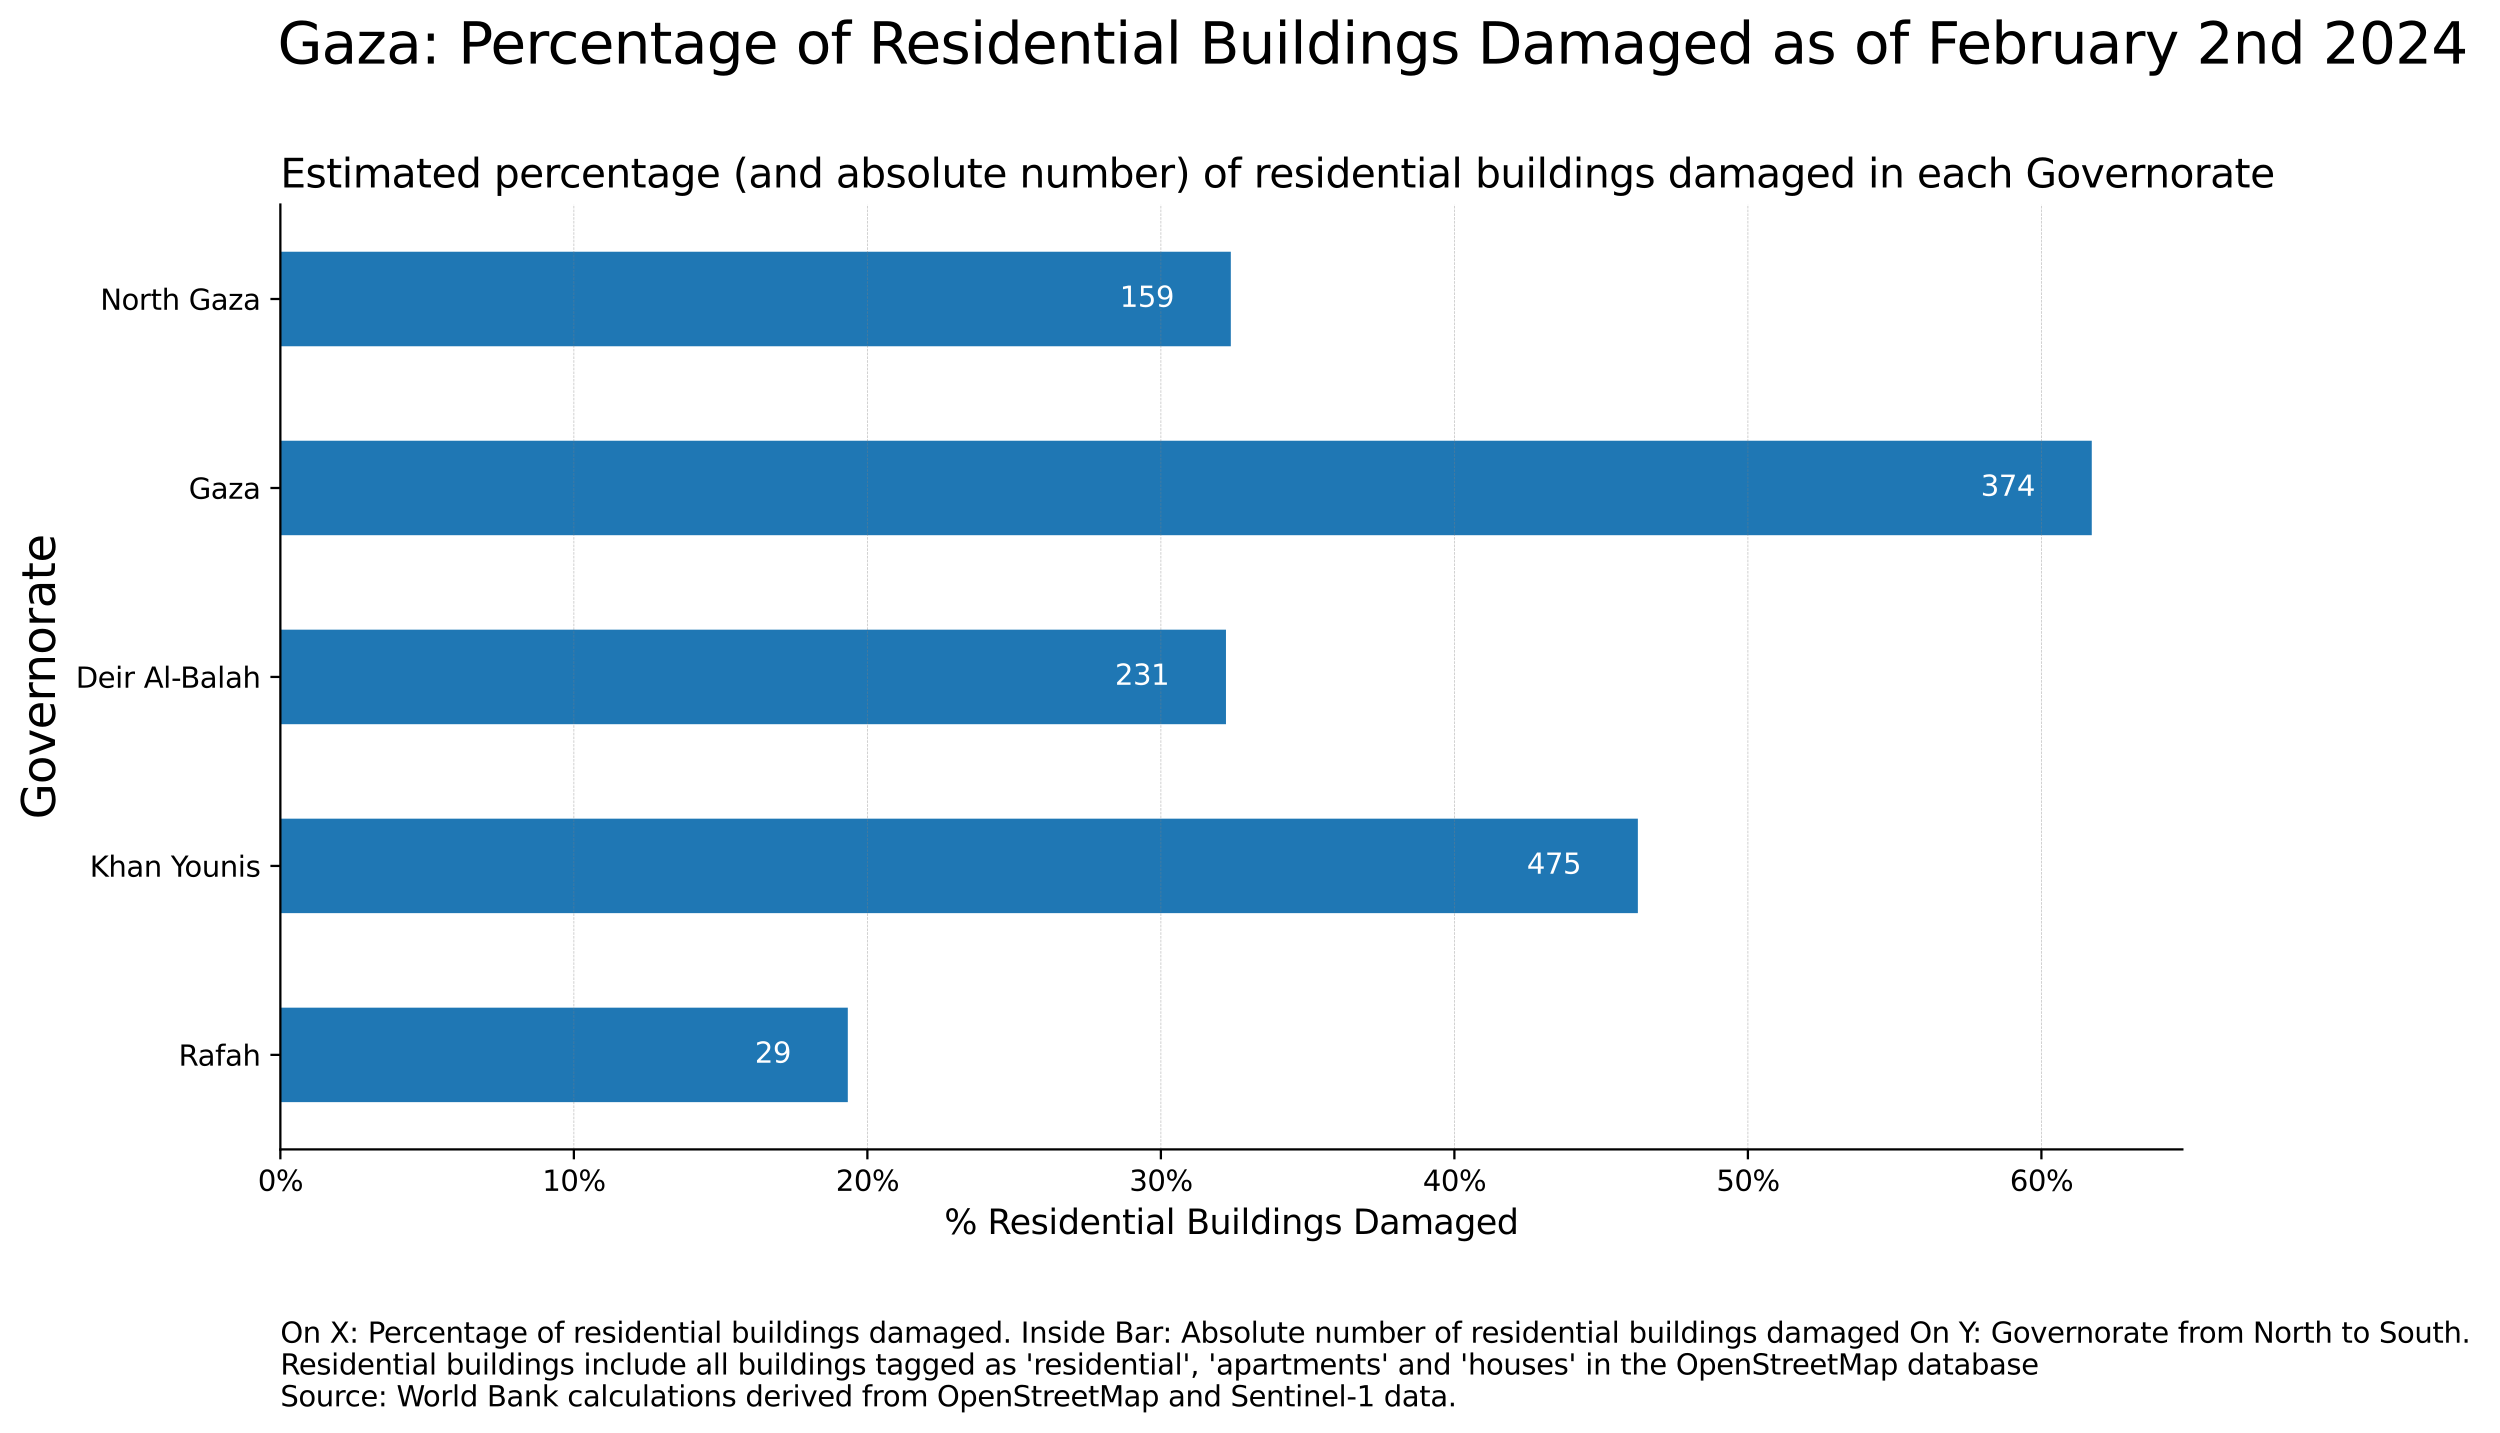 <?xml version="1.0" encoding="utf-8" standalone="no"?>
<!DOCTYPE svg PUBLIC "-//W3C//DTD SVG 1.1//EN"
  "http://www.w3.org/Graphics/SVG/1.1/DTD/svg11.dtd">
<svg xmlns:xlink="http://www.w3.org/1999/xlink" width="880.133pt" height="504.384pt" viewBox="0 0 880.133 504.384" xmlns="http://www.w3.org/2000/svg" version="1.1">
 <defs>
  <style type="text/css">*{stroke-linejoin: round; stroke-linecap: butt}</style>
 </defs>
 <g id="figure_1">
  <g id="patch_1">
   <path d="M 0 504.384 
L 880.133 504.384 
L 880.133 0 
L 0 0 
z
" style="fill: #ffffff"/>
  </g>
  <g id="axes_1">
   <g id="patch_2">
    <path d="M 98.702 404.64 
L 768.302 404.64 
L 768.302 72 
L 98.702 72 
z
" style="fill: #ffffff"/>
   </g>
   <g id="patch_3">
    <path d="M 98.702 388.008 
L 298.474 388.008 
L 298.474 354.744 
L 98.702 354.744 
z
" clip-path="url(#pf9e3a65ddb)" style="fill: #1f77b4"/>
   </g>
   <g id="patch_4">
    <path d="M 98.702 321.48 
L 576.617 321.48 
L 576.617 288.216 
L 98.702 288.216 
z
" clip-path="url(#pf9e3a65ddb)" style="fill: #1f77b4"/>
   </g>
   <g id="patch_5">
    <path d="M 98.702 254.952 
L 431.607 254.952 
L 431.607 221.688 
L 98.702 221.688 
z
" clip-path="url(#pf9e3a65ddb)" style="fill: #1f77b4"/>
   </g>
   <g id="patch_6">
    <path d="M 98.702 188.424 
L 736.416 188.424 
L 736.416 155.16 
L 98.702 155.16 
z
" clip-path="url(#pf9e3a65ddb)" style="fill: #1f77b4"/>
   </g>
   <g id="patch_7">
    <path d="M 98.702 121.896 
L 433.315 121.896 
L 433.315 88.632 
L 98.702 88.632 
z
" clip-path="url(#pf9e3a65ddb)" style="fill: #1f77b4"/>
   </g>
   <g id="matplotlib.axis_1">
    <g id="xtick_1">
     <g id="line2d_1">
      <path d="M 98.702 404.64 
L 98.702 72 
" clip-path="url(#pf9e3a65ddb)" style="fill: none; stroke-dasharray: 0.925,0.4; stroke-dashoffset: 0; stroke: #808080; stroke-opacity: 0.5; stroke-width: 0.25"/>
     </g>
     <g id="line2d_2">
      <defs>
       <path id="mfce5c0467e" d="M 0 0 
L 0 3.5 
" style="stroke: #000000; stroke-width: 0.8"/>
      </defs>
      <g>
       <use xlink:href="#mfce5c0467e" x="98.702" y="404.64" style="stroke: #000000; stroke-width: 0.8"/>
      </g>
     </g>
     <g id="text_1">
      <!-- 0% -->
      <g transform="translate(90.77 419.238) scale(0.1 -0.1)">
       <defs>
        <path id="DejaVuSans-30" d="M 2034 4250 
Q 1547 4250 1301 3770 
Q 1056 3291 1056 2328 
Q 1056 1369 1301 889 
Q 1547 409 2034 409 
Q 2525 409 2770 889 
Q 3016 1369 3016 2328 
Q 3016 3291 2770 3770 
Q 2525 4250 2034 4250 
z
M 2034 4750 
Q 2819 4750 3233 4129 
Q 3647 3509 3647 2328 
Q 3647 1150 3233 529 
Q 2819 -91 2034 -91 
Q 1250 -91 836 529 
Q 422 1150 422 2328 
Q 422 3509 836 4129 
Q 1250 4750 2034 4750 
z
" transform="scale(0.016)"/>
        <path id="DejaVuSans-25" d="M 4653 2053 
Q 4381 2053 4226 1822 
Q 4072 1591 4072 1178 
Q 4072 772 4226 539 
Q 4381 306 4653 306 
Q 4919 306 5073 539 
Q 5228 772 5228 1178 
Q 5228 1588 5073 1820 
Q 4919 2053 4653 2053 
z
M 4653 2450 
Q 5147 2450 5437 2106 
Q 5728 1763 5728 1178 
Q 5728 594 5436 251 
Q 5144 -91 4653 -91 
Q 4153 -91 3862 251 
Q 3572 594 3572 1178 
Q 3572 1766 3864 2108 
Q 4156 2450 4653 2450 
z
M 1428 4353 
Q 1159 4353 1004 4120 
Q 850 3888 850 3481 
Q 850 3069 1003 2837 
Q 1156 2606 1428 2606 
Q 1700 2606 1854 2837 
Q 2009 3069 2009 3481 
Q 2009 3884 1853 4118 
Q 1697 4353 1428 4353 
z
M 4250 4750 
L 4750 4750 
L 1831 -91 
L 1331 -91 
L 4250 4750 
z
M 1428 4750 
Q 1922 4750 2215 4408 
Q 2509 4066 2509 3481 
Q 2509 2891 2217 2550 
Q 1925 2209 1428 2209 
Q 931 2209 642 2551 
Q 353 2894 353 3481 
Q 353 4063 643 4406 
Q 934 4750 1428 4750 
z
" transform="scale(0.016)"/>
       </defs>
       <use xlink:href="#DejaVuSans-30"/>
       <use xlink:href="#DejaVuSans-25" x="63.623"/>
      </g>
     </g>
    </g>
    <g id="xtick_2">
     <g id="line2d_3">
      <path d="M 202.032 404.64 
L 202.032 72 
" clip-path="url(#pf9e3a65ddb)" style="fill: none; stroke-dasharray: 0.925,0.4; stroke-dashoffset: 0; stroke: #808080; stroke-opacity: 0.5; stroke-width: 0.25"/>
     </g>
     <g id="line2d_4">
      <g>
       <use xlink:href="#mfce5c0467e" x="202.032" y="404.64" style="stroke: #000000; stroke-width: 0.8"/>
      </g>
     </g>
     <g id="text_2">
      <!-- 10% -->
      <g transform="translate(190.919 419.238) scale(0.1 -0.1)">
       <defs>
        <path id="DejaVuSans-31" d="M 794 531 
L 1825 531 
L 1825 4091 
L 703 3866 
L 703 4441 
L 1819 4666 
L 2450 4666 
L 2450 531 
L 3481 531 
L 3481 0 
L 794 0 
L 794 531 
z
" transform="scale(0.016)"/>
       </defs>
       <use xlink:href="#DejaVuSans-31"/>
       <use xlink:href="#DejaVuSans-30" x="63.623"/>
       <use xlink:href="#DejaVuSans-25" x="127.246"/>
      </g>
     </g>
    </g>
    <g id="xtick_3">
     <g id="line2d_5">
      <path d="M 305.363 404.64 
L 305.363 72 
" clip-path="url(#pf9e3a65ddb)" style="fill: none; stroke-dasharray: 0.925,0.4; stroke-dashoffset: 0; stroke: #808080; stroke-opacity: 0.5; stroke-width: 0.25"/>
     </g>
     <g id="line2d_6">
      <g>
       <use xlink:href="#mfce5c0467e" x="305.363" y="404.64" style="stroke: #000000; stroke-width: 0.8"/>
      </g>
     </g>
     <g id="text_3">
      <!-- 20% -->
      <g transform="translate(294.249 419.238) scale(0.1 -0.1)">
       <defs>
        <path id="DejaVuSans-32" d="M 1228 531 
L 3431 531 
L 3431 0 
L 469 0 
L 469 531 
Q 828 903 1448 1529 
Q 2069 2156 2228 2338 
Q 2531 2678 2651 2914 
Q 2772 3150 2772 3378 
Q 2772 3750 2511 3984 
Q 2250 4219 1831 4219 
Q 1534 4219 1204 4116 
Q 875 4013 500 3803 
L 500 4441 
Q 881 4594 1212 4672 
Q 1544 4750 1819 4750 
Q 2544 4750 2975 4387 
Q 3406 4025 3406 3419 
Q 3406 3131 3298 2873 
Q 3191 2616 2906 2266 
Q 2828 2175 2409 1742 
Q 1991 1309 1228 531 
z
" transform="scale(0.016)"/>
       </defs>
       <use xlink:href="#DejaVuSans-32"/>
       <use xlink:href="#DejaVuSans-30" x="63.623"/>
       <use xlink:href="#DejaVuSans-25" x="127.246"/>
      </g>
     </g>
    </g>
    <g id="xtick_4">
     <g id="line2d_7">
      <path d="M 408.693 404.64 
L 408.693 72 
" clip-path="url(#pf9e3a65ddb)" style="fill: none; stroke-dasharray: 0.925,0.4; stroke-dashoffset: 0; stroke: #808080; stroke-opacity: 0.5; stroke-width: 0.25"/>
     </g>
     <g id="line2d_8">
      <g>
       <use xlink:href="#mfce5c0467e" x="408.693" y="404.64" style="stroke: #000000; stroke-width: 0.8"/>
      </g>
     </g>
     <g id="text_4">
      <!-- 30% -->
      <g transform="translate(397.579 419.238) scale(0.1 -0.1)">
       <defs>
        <path id="DejaVuSans-33" d="M 2597 2516 
Q 3050 2419 3304 2112 
Q 3559 1806 3559 1356 
Q 3559 666 3084 287 
Q 2609 -91 1734 -91 
Q 1441 -91 1130 -33 
Q 819 25 488 141 
L 488 750 
Q 750 597 1062 519 
Q 1375 441 1716 441 
Q 2309 441 2620 675 
Q 2931 909 2931 1356 
Q 2931 1769 2642 2001 
Q 2353 2234 1838 2234 
L 1294 2234 
L 1294 2753 
L 1863 2753 
Q 2328 2753 2575 2939 
Q 2822 3125 2822 3475 
Q 2822 3834 2567 4026 
Q 2313 4219 1838 4219 
Q 1578 4219 1281 4162 
Q 984 4106 628 3988 
L 628 4550 
Q 988 4650 1302 4700 
Q 1616 4750 1894 4750 
Q 2613 4750 3031 4423 
Q 3450 4097 3450 3541 
Q 3450 3153 3228 2886 
Q 3006 2619 2597 2516 
z
" transform="scale(0.016)"/>
       </defs>
       <use xlink:href="#DejaVuSans-33"/>
       <use xlink:href="#DejaVuSans-30" x="63.623"/>
       <use xlink:href="#DejaVuSans-25" x="127.246"/>
      </g>
     </g>
    </g>
    <g id="xtick_5">
     <g id="line2d_9">
      <path d="M 512.023 404.64 
L 512.023 72 
" clip-path="url(#pf9e3a65ddb)" style="fill: none; stroke-dasharray: 0.925,0.4; stroke-dashoffset: 0; stroke: #808080; stroke-opacity: 0.5; stroke-width: 0.25"/>
     </g>
     <g id="line2d_10">
      <g>
       <use xlink:href="#mfce5c0467e" x="512.023" y="404.64" style="stroke: #000000; stroke-width: 0.8"/>
      </g>
     </g>
     <g id="text_5">
      <!-- 40% -->
      <g transform="translate(500.91 419.238) scale(0.1 -0.1)">
       <defs>
        <path id="DejaVuSans-34" d="M 2419 4116 
L 825 1625 
L 2419 1625 
L 2419 4116 
z
M 2253 4666 
L 3047 4666 
L 3047 1625 
L 3713 1625 
L 3713 1100 
L 3047 1100 
L 3047 0 
L 2419 0 
L 2419 1100 
L 313 1100 
L 313 1709 
L 2253 4666 
z
" transform="scale(0.016)"/>
       </defs>
       <use xlink:href="#DejaVuSans-34"/>
       <use xlink:href="#DejaVuSans-30" x="63.623"/>
       <use xlink:href="#DejaVuSans-25" x="127.246"/>
      </g>
     </g>
    </g>
    <g id="xtick_6">
     <g id="line2d_11">
      <path d="M 615.353 404.64 
L 615.353 72 
" clip-path="url(#pf9e3a65ddb)" style="fill: none; stroke-dasharray: 0.925,0.4; stroke-dashoffset: 0; stroke: #808080; stroke-opacity: 0.5; stroke-width: 0.25"/>
     </g>
     <g id="line2d_12">
      <g>
       <use xlink:href="#mfce5c0467e" x="615.353" y="404.64" style="stroke: #000000; stroke-width: 0.8"/>
      </g>
     </g>
     <g id="text_6">
      <!-- 50% -->
      <g transform="translate(604.24 419.238) scale(0.1 -0.1)">
       <defs>
        <path id="DejaVuSans-35" d="M 691 4666 
L 3169 4666 
L 3169 4134 
L 1269 4134 
L 1269 2991 
Q 1406 3038 1543 3061 
Q 1681 3084 1819 3084 
Q 2600 3084 3056 2656 
Q 3513 2228 3513 1497 
Q 3513 744 3044 326 
Q 2575 -91 1722 -91 
Q 1428 -91 1123 -41 
Q 819 9 494 109 
L 494 744 
Q 775 591 1075 516 
Q 1375 441 1709 441 
Q 2250 441 2565 725 
Q 2881 1009 2881 1497 
Q 2881 1984 2565 2268 
Q 2250 2553 1709 2553 
Q 1456 2553 1204 2497 
Q 953 2441 691 2322 
L 691 4666 
z
" transform="scale(0.016)"/>
       </defs>
       <use xlink:href="#DejaVuSans-35"/>
       <use xlink:href="#DejaVuSans-30" x="63.623"/>
       <use xlink:href="#DejaVuSans-25" x="127.246"/>
      </g>
     </g>
    </g>
    <g id="xtick_7">
     <g id="line2d_13">
      <path d="M 718.683 404.64 
L 718.683 72 
" clip-path="url(#pf9e3a65ddb)" style="fill: none; stroke-dasharray: 0.925,0.4; stroke-dashoffset: 0; stroke: #808080; stroke-opacity: 0.5; stroke-width: 0.25"/>
     </g>
     <g id="line2d_14">
      <g>
       <use xlink:href="#mfce5c0467e" x="718.683" y="404.64" style="stroke: #000000; stroke-width: 0.8"/>
      </g>
     </g>
     <g id="text_7">
      <!-- 60% -->
      <g transform="translate(707.57 419.238) scale(0.1 -0.1)">
       <defs>
        <path id="DejaVuSans-36" d="M 2113 2584 
Q 1688 2584 1439 2293 
Q 1191 2003 1191 1497 
Q 1191 994 1439 701 
Q 1688 409 2113 409 
Q 2538 409 2786 701 
Q 3034 994 3034 1497 
Q 3034 2003 2786 2293 
Q 2538 2584 2113 2584 
z
M 3366 4563 
L 3366 3988 
Q 3128 4100 2886 4159 
Q 2644 4219 2406 4219 
Q 1781 4219 1451 3797 
Q 1122 3375 1075 2522 
Q 1259 2794 1537 2939 
Q 1816 3084 2150 3084 
Q 2853 3084 3261 2657 
Q 3669 2231 3669 1497 
Q 3669 778 3244 343 
Q 2819 -91 2113 -91 
Q 1303 -91 875 529 
Q 447 1150 447 2328 
Q 447 3434 972 4092 
Q 1497 4750 2381 4750 
Q 2619 4750 2861 4703 
Q 3103 4656 3366 4563 
z
" transform="scale(0.016)"/>
       </defs>
       <use xlink:href="#DejaVuSans-36"/>
       <use xlink:href="#DejaVuSans-30" x="63.623"/>
       <use xlink:href="#DejaVuSans-25" x="127.246"/>
      </g>
     </g>
    </g>
    <g id="text_8">
     <!-- % Residential Buildings Damaged -->
     <g transform="translate(332.437 434.436) scale(0.12 -0.12)">
      <defs>
       <path id="DejaVuSans-20" transform="scale(0.016)"/>
       <path id="DejaVuSans-52" d="M 2841 2188 
Q 3044 2119 3236 1894 
Q 3428 1669 3622 1275 
L 4263 0 
L 3584 0 
L 2988 1197 
Q 2756 1666 2539 1819 
Q 2322 1972 1947 1972 
L 1259 1972 
L 1259 0 
L 628 0 
L 628 4666 
L 2053 4666 
Q 2853 4666 3247 4331 
Q 3641 3997 3641 3322 
Q 3641 2881 3436 2590 
Q 3231 2300 2841 2188 
z
M 1259 4147 
L 1259 2491 
L 2053 2491 
Q 2509 2491 2742 2702 
Q 2975 2913 2975 3322 
Q 2975 3731 2742 3939 
Q 2509 4147 2053 4147 
L 1259 4147 
z
" transform="scale(0.016)"/>
       <path id="DejaVuSans-65" d="M 3597 1894 
L 3597 1613 
L 953 1613 
Q 991 1019 1311 708 
Q 1631 397 2203 397 
Q 2534 397 2845 478 
Q 3156 559 3463 722 
L 3463 178 
Q 3153 47 2828 -22 
Q 2503 -91 2169 -91 
Q 1331 -91 842 396 
Q 353 884 353 1716 
Q 353 2575 817 3079 
Q 1281 3584 2069 3584 
Q 2775 3584 3186 3129 
Q 3597 2675 3597 1894 
z
M 3022 2063 
Q 3016 2534 2758 2815 
Q 2500 3097 2075 3097 
Q 1594 3097 1305 2825 
Q 1016 2553 972 2059 
L 3022 2063 
z
" transform="scale(0.016)"/>
       <path id="DejaVuSans-73" d="M 2834 3397 
L 2834 2853 
Q 2591 2978 2328 3040 
Q 2066 3103 1784 3103 
Q 1356 3103 1142 2972 
Q 928 2841 928 2578 
Q 928 2378 1081 2264 
Q 1234 2150 1697 2047 
L 1894 2003 
Q 2506 1872 2764 1633 
Q 3022 1394 3022 966 
Q 3022 478 2636 193 
Q 2250 -91 1575 -91 
Q 1294 -91 989 -36 
Q 684 19 347 128 
L 347 722 
Q 666 556 975 473 
Q 1284 391 1588 391 
Q 1994 391 2212 530 
Q 2431 669 2431 922 
Q 2431 1156 2273 1281 
Q 2116 1406 1581 1522 
L 1381 1569 
Q 847 1681 609 1914 
Q 372 2147 372 2553 
Q 372 3047 722 3315 
Q 1072 3584 1716 3584 
Q 2034 3584 2315 3537 
Q 2597 3491 2834 3397 
z
" transform="scale(0.016)"/>
       <path id="DejaVuSans-69" d="M 603 3500 
L 1178 3500 
L 1178 0 
L 603 0 
L 603 3500 
z
M 603 4863 
L 1178 4863 
L 1178 4134 
L 603 4134 
L 603 4863 
z
" transform="scale(0.016)"/>
       <path id="DejaVuSans-64" d="M 2906 2969 
L 2906 4863 
L 3481 4863 
L 3481 0 
L 2906 0 
L 2906 525 
Q 2725 213 2448 61 
Q 2172 -91 1784 -91 
Q 1150 -91 751 415 
Q 353 922 353 1747 
Q 353 2572 751 3078 
Q 1150 3584 1784 3584 
Q 2172 3584 2448 3432 
Q 2725 3281 2906 2969 
z
M 947 1747 
Q 947 1113 1208 752 
Q 1469 391 1925 391 
Q 2381 391 2643 752 
Q 2906 1113 2906 1747 
Q 2906 2381 2643 2742 
Q 2381 3103 1925 3103 
Q 1469 3103 1208 2742 
Q 947 2381 947 1747 
z
" transform="scale(0.016)"/>
       <path id="DejaVuSans-6e" d="M 3513 2113 
L 3513 0 
L 2938 0 
L 2938 2094 
Q 2938 2591 2744 2837 
Q 2550 3084 2163 3084 
Q 1697 3084 1428 2787 
Q 1159 2491 1159 1978 
L 1159 0 
L 581 0 
L 581 3500 
L 1159 3500 
L 1159 2956 
Q 1366 3272 1645 3428 
Q 1925 3584 2291 3584 
Q 2894 3584 3203 3211 
Q 3513 2838 3513 2113 
z
" transform="scale(0.016)"/>
       <path id="DejaVuSans-74" d="M 1172 4494 
L 1172 3500 
L 2356 3500 
L 2356 3053 
L 1172 3053 
L 1172 1153 
Q 1172 725 1289 603 
Q 1406 481 1766 481 
L 2356 481 
L 2356 0 
L 1766 0 
Q 1100 0 847 248 
Q 594 497 594 1153 
L 594 3053 
L 172 3053 
L 172 3500 
L 594 3500 
L 594 4494 
L 1172 4494 
z
" transform="scale(0.016)"/>
       <path id="DejaVuSans-61" d="M 2194 1759 
Q 1497 1759 1228 1600 
Q 959 1441 959 1056 
Q 959 750 1161 570 
Q 1363 391 1709 391 
Q 2188 391 2477 730 
Q 2766 1069 2766 1631 
L 2766 1759 
L 2194 1759 
z
M 3341 1997 
L 3341 0 
L 2766 0 
L 2766 531 
Q 2569 213 2275 61 
Q 1981 -91 1556 -91 
Q 1019 -91 701 211 
Q 384 513 384 1019 
Q 384 1609 779 1909 
Q 1175 2209 1959 2209 
L 2766 2209 
L 2766 2266 
Q 2766 2663 2505 2880 
Q 2244 3097 1772 3097 
Q 1472 3097 1187 3025 
Q 903 2953 641 2809 
L 641 3341 
Q 956 3463 1253 3523 
Q 1550 3584 1831 3584 
Q 2591 3584 2966 3190 
Q 3341 2797 3341 1997 
z
" transform="scale(0.016)"/>
       <path id="DejaVuSans-6c" d="M 603 4863 
L 1178 4863 
L 1178 0 
L 603 0 
L 603 4863 
z
" transform="scale(0.016)"/>
       <path id="DejaVuSans-42" d="M 1259 2228 
L 1259 519 
L 2272 519 
Q 2781 519 3026 730 
Q 3272 941 3272 1375 
Q 3272 1813 3026 2020 
Q 2781 2228 2272 2228 
L 1259 2228 
z
M 1259 4147 
L 1259 2741 
L 2194 2741 
Q 2656 2741 2882 2914 
Q 3109 3088 3109 3444 
Q 3109 3797 2882 3972 
Q 2656 4147 2194 4147 
L 1259 4147 
z
M 628 4666 
L 2241 4666 
Q 2963 4666 3353 4366 
Q 3744 4066 3744 3513 
Q 3744 3084 3544 2831 
Q 3344 2578 2956 2516 
Q 3422 2416 3680 2098 
Q 3938 1781 3938 1306 
Q 3938 681 3513 340 
Q 3088 0 2303 0 
L 628 0 
L 628 4666 
z
" transform="scale(0.016)"/>
       <path id="DejaVuSans-75" d="M 544 1381 
L 544 3500 
L 1119 3500 
L 1119 1403 
Q 1119 906 1312 657 
Q 1506 409 1894 409 
Q 2359 409 2629 706 
Q 2900 1003 2900 1516 
L 2900 3500 
L 3475 3500 
L 3475 0 
L 2900 0 
L 2900 538 
Q 2691 219 2414 64 
Q 2138 -91 1772 -91 
Q 1169 -91 856 284 
Q 544 659 544 1381 
z
M 1991 3584 
L 1991 3584 
z
" transform="scale(0.016)"/>
       <path id="DejaVuSans-67" d="M 2906 1791 
Q 2906 2416 2648 2759 
Q 2391 3103 1925 3103 
Q 1463 3103 1205 2759 
Q 947 2416 947 1791 
Q 947 1169 1205 825 
Q 1463 481 1925 481 
Q 2391 481 2648 825 
Q 2906 1169 2906 1791 
z
M 3481 434 
Q 3481 -459 3084 -895 
Q 2688 -1331 1869 -1331 
Q 1566 -1331 1297 -1286 
Q 1028 -1241 775 -1147 
L 775 -588 
Q 1028 -725 1275 -790 
Q 1522 -856 1778 -856 
Q 2344 -856 2625 -561 
Q 2906 -266 2906 331 
L 2906 616 
Q 2728 306 2450 153 
Q 2172 0 1784 0 
Q 1141 0 747 490 
Q 353 981 353 1791 
Q 353 2603 747 3093 
Q 1141 3584 1784 3584 
Q 2172 3584 2450 3431 
Q 2728 3278 2906 2969 
L 2906 3500 
L 3481 3500 
L 3481 434 
z
" transform="scale(0.016)"/>
       <path id="DejaVuSans-44" d="M 1259 4147 
L 1259 519 
L 2022 519 
Q 2988 519 3436 956 
Q 3884 1394 3884 2338 
Q 3884 3275 3436 3711 
Q 2988 4147 2022 4147 
L 1259 4147 
z
M 628 4666 
L 1925 4666 
Q 3281 4666 3915 4102 
Q 4550 3538 4550 2338 
Q 4550 1131 3912 565 
Q 3275 0 1925 0 
L 628 0 
L 628 4666 
z
" transform="scale(0.016)"/>
       <path id="DejaVuSans-6d" d="M 3328 2828 
Q 3544 3216 3844 3400 
Q 4144 3584 4550 3584 
Q 5097 3584 5394 3201 
Q 5691 2819 5691 2113 
L 5691 0 
L 5113 0 
L 5113 2094 
Q 5113 2597 4934 2840 
Q 4756 3084 4391 3084 
Q 3944 3084 3684 2787 
Q 3425 2491 3425 1978 
L 3425 0 
L 2847 0 
L 2847 2094 
Q 2847 2600 2669 2842 
Q 2491 3084 2119 3084 
Q 1678 3084 1418 2786 
Q 1159 2488 1159 1978 
L 1159 0 
L 581 0 
L 581 3500 
L 1159 3500 
L 1159 2956 
Q 1356 3278 1631 3431 
Q 1906 3584 2284 3584 
Q 2666 3584 2933 3390 
Q 3200 3197 3328 2828 
z
" transform="scale(0.016)"/>
      </defs>
      <use xlink:href="#DejaVuSans-25"/>
      <use xlink:href="#DejaVuSans-20" x="95.02"/>
      <use xlink:href="#DejaVuSans-52" x="126.807"/>
      <use xlink:href="#DejaVuSans-65" x="191.789"/>
      <use xlink:href="#DejaVuSans-73" x="253.312"/>
      <use xlink:href="#DejaVuSans-69" x="305.412"/>
      <use xlink:href="#DejaVuSans-64" x="333.195"/>
      <use xlink:href="#DejaVuSans-65" x="396.672"/>
      <use xlink:href="#DejaVuSans-6e" x="458.195"/>
      <use xlink:href="#DejaVuSans-74" x="521.574"/>
      <use xlink:href="#DejaVuSans-69" x="560.783"/>
      <use xlink:href="#DejaVuSans-61" x="588.566"/>
      <use xlink:href="#DejaVuSans-6c" x="649.846"/>
      <use xlink:href="#DejaVuSans-20" x="677.629"/>
      <use xlink:href="#DejaVuSans-42" x="709.416"/>
      <use xlink:href="#DejaVuSans-75" x="778.02"/>
      <use xlink:href="#DejaVuSans-69" x="841.398"/>
      <use xlink:href="#DejaVuSans-6c" x="869.182"/>
      <use xlink:href="#DejaVuSans-64" x="896.965"/>
      <use xlink:href="#DejaVuSans-69" x="960.441"/>
      <use xlink:href="#DejaVuSans-6e" x="988.225"/>
      <use xlink:href="#DejaVuSans-67" x="1051.604"/>
      <use xlink:href="#DejaVuSans-73" x="1115.08"/>
      <use xlink:href="#DejaVuSans-20" x="1167.18"/>
      <use xlink:href="#DejaVuSans-44" x="1198.967"/>
      <use xlink:href="#DejaVuSans-61" x="1275.969"/>
      <use xlink:href="#DejaVuSans-6d" x="1337.248"/>
      <use xlink:href="#DejaVuSans-61" x="1434.66"/>
      <use xlink:href="#DejaVuSans-67" x="1495.939"/>
      <use xlink:href="#DejaVuSans-65" x="1559.416"/>
      <use xlink:href="#DejaVuSans-64" x="1620.939"/>
     </g>
    </g>
   </g>
   <g id="matplotlib.axis_2">
    <g id="ytick_1">
     <g id="line2d_15">
      <defs>
       <path id="m0a0280ffb1" d="M 0 0 
L -3.5 0 
" style="stroke: #000000; stroke-width: 0.8"/>
      </defs>
      <g>
       <use xlink:href="#m0a0280ffb1" x="98.702" y="371.376" style="stroke: #000000; stroke-width: 0.8"/>
      </g>
     </g>
     <g id="text_9">
      <!-- Rafah -->
      <g transform="translate(62.865 375.175) scale(0.1 -0.1)">
       <defs>
        <path id="DejaVuSans-66" d="M 2375 4863 
L 2375 4384 
L 1825 4384 
Q 1516 4384 1395 4259 
Q 1275 4134 1275 3809 
L 1275 3500 
L 2222 3500 
L 2222 3053 
L 1275 3053 
L 1275 0 
L 697 0 
L 697 3053 
L 147 3053 
L 147 3500 
L 697 3500 
L 697 3744 
Q 697 4328 969 4595 
Q 1241 4863 1831 4863 
L 2375 4863 
z
" transform="scale(0.016)"/>
        <path id="DejaVuSans-68" d="M 3513 2113 
L 3513 0 
L 2938 0 
L 2938 2094 
Q 2938 2591 2744 2837 
Q 2550 3084 2163 3084 
Q 1697 3084 1428 2787 
Q 1159 2491 1159 1978 
L 1159 0 
L 581 0 
L 581 4863 
L 1159 4863 
L 1159 2956 
Q 1366 3272 1645 3428 
Q 1925 3584 2291 3584 
Q 2894 3584 3203 3211 
Q 3513 2838 3513 2113 
z
" transform="scale(0.016)"/>
       </defs>
       <use xlink:href="#DejaVuSans-52"/>
       <use xlink:href="#DejaVuSans-61" x="67.232"/>
       <use xlink:href="#DejaVuSans-66" x="128.512"/>
       <use xlink:href="#DejaVuSans-61" x="163.717"/>
       <use xlink:href="#DejaVuSans-68" x="224.996"/>
      </g>
     </g>
    </g>
    <g id="ytick_2">
     <g id="line2d_16">
      <g>
       <use xlink:href="#m0a0280ffb1" x="98.702" y="304.848" style="stroke: #000000; stroke-width: 0.8"/>
      </g>
     </g>
     <g id="text_10">
      <!-- Khan Younis -->
      <g transform="translate(31.599 308.647) scale(0.1 -0.1)">
       <defs>
        <path id="DejaVuSans-4b" d="M 628 4666 
L 1259 4666 
L 1259 2694 
L 3353 4666 
L 4166 4666 
L 1850 2491 
L 4331 0 
L 3500 0 
L 1259 2247 
L 1259 0 
L 628 0 
L 628 4666 
z
" transform="scale(0.016)"/>
        <path id="DejaVuSans-59" d="M -13 4666 
L 666 4666 
L 1959 2747 
L 3244 4666 
L 3922 4666 
L 2272 2222 
L 2272 0 
L 1638 0 
L 1638 2222 
L -13 4666 
z
" transform="scale(0.016)"/>
        <path id="DejaVuSans-6f" d="M 1959 3097 
Q 1497 3097 1228 2736 
Q 959 2375 959 1747 
Q 959 1119 1226 758 
Q 1494 397 1959 397 
Q 2419 397 2687 759 
Q 2956 1122 2956 1747 
Q 2956 2369 2687 2733 
Q 2419 3097 1959 3097 
z
M 1959 3584 
Q 2709 3584 3137 3096 
Q 3566 2609 3566 1747 
Q 3566 888 3137 398 
Q 2709 -91 1959 -91 
Q 1206 -91 779 398 
Q 353 888 353 1747 
Q 353 2609 779 3096 
Q 1206 3584 1959 3584 
z
" transform="scale(0.016)"/>
       </defs>
       <use xlink:href="#DejaVuSans-4b"/>
       <use xlink:href="#DejaVuSans-68" x="65.576"/>
       <use xlink:href="#DejaVuSans-61" x="128.955"/>
       <use xlink:href="#DejaVuSans-6e" x="190.234"/>
       <use xlink:href="#DejaVuSans-20" x="253.613"/>
       <use xlink:href="#DejaVuSans-59" x="285.4"/>
       <use xlink:href="#DejaVuSans-6f" x="333.234"/>
       <use xlink:href="#DejaVuSans-75" x="394.416"/>
       <use xlink:href="#DejaVuSans-6e" x="457.795"/>
       <use xlink:href="#DejaVuSans-69" x="521.174"/>
       <use xlink:href="#DejaVuSans-73" x="548.957"/>
      </g>
     </g>
    </g>
    <g id="ytick_3">
     <g id="line2d_17">
      <g>
       <use xlink:href="#m0a0280ffb1" x="98.702" y="238.32" style="stroke: #000000; stroke-width: 0.8"/>
      </g>
     </g>
     <g id="text_11">
      <!-- Deir Al-Balah -->
      <g transform="translate(26.685 242.119) scale(0.1 -0.1)">
       <defs>
        <path id="DejaVuSans-72" d="M 2631 2963 
Q 2534 3019 2420 3045 
Q 2306 3072 2169 3072 
Q 1681 3072 1420 2755 
Q 1159 2438 1159 1844 
L 1159 0 
L 581 0 
L 581 3500 
L 1159 3500 
L 1159 2956 
Q 1341 3275 1631 3429 
Q 1922 3584 2338 3584 
Q 2397 3584 2469 3576 
Q 2541 3569 2628 3553 
L 2631 2963 
z
" transform="scale(0.016)"/>
        <path id="DejaVuSans-41" d="M 2188 4044 
L 1331 1722 
L 3047 1722 
L 2188 4044 
z
M 1831 4666 
L 2547 4666 
L 4325 0 
L 3669 0 
L 3244 1197 
L 1141 1197 
L 716 0 
L 50 0 
L 1831 4666 
z
" transform="scale(0.016)"/>
        <path id="DejaVuSans-2d" d="M 313 2009 
L 1997 2009 
L 1997 1497 
L 313 1497 
L 313 2009 
z
" transform="scale(0.016)"/>
       </defs>
       <use xlink:href="#DejaVuSans-44"/>
       <use xlink:href="#DejaVuSans-65" x="77.002"/>
       <use xlink:href="#DejaVuSans-69" x="138.525"/>
       <use xlink:href="#DejaVuSans-72" x="166.309"/>
       <use xlink:href="#DejaVuSans-20" x="207.422"/>
       <use xlink:href="#DejaVuSans-41" x="239.209"/>
       <use xlink:href="#DejaVuSans-6c" x="307.617"/>
       <use xlink:href="#DejaVuSans-2d" x="335.4"/>
       <use xlink:href="#DejaVuSans-42" x="367.859"/>
       <use xlink:href="#DejaVuSans-61" x="436.463"/>
       <use xlink:href="#DejaVuSans-6c" x="497.742"/>
       <use xlink:href="#DejaVuSans-61" x="525.525"/>
       <use xlink:href="#DejaVuSans-68" x="586.805"/>
      </g>
     </g>
    </g>
    <g id="ytick_4">
     <g id="line2d_18">
      <g>
       <use xlink:href="#m0a0280ffb1" x="98.702" y="171.792" style="stroke: #000000; stroke-width: 0.8"/>
      </g>
     </g>
     <g id="text_12">
      <!-- Gaza -->
      <g transform="translate(66.449 175.591) scale(0.1 -0.1)">
       <defs>
        <path id="DejaVuSans-47" d="M 3809 666 
L 3809 1919 
L 2778 1919 
L 2778 2438 
L 4434 2438 
L 4434 434 
Q 4069 175 3628 42 
Q 3188 -91 2688 -91 
Q 1594 -91 976 548 
Q 359 1188 359 2328 
Q 359 3472 976 4111 
Q 1594 4750 2688 4750 
Q 3144 4750 3555 4637 
Q 3966 4525 4313 4306 
L 4313 3634 
Q 3963 3931 3569 4081 
Q 3175 4231 2741 4231 
Q 1884 4231 1454 3753 
Q 1025 3275 1025 2328 
Q 1025 1384 1454 906 
Q 1884 428 2741 428 
Q 3075 428 3337 486 
Q 3600 544 3809 666 
z
" transform="scale(0.016)"/>
        <path id="DejaVuSans-7a" d="M 353 3500 
L 3084 3500 
L 3084 2975 
L 922 459 
L 3084 459 
L 3084 0 
L 275 0 
L 275 525 
L 2438 3041 
L 353 3041 
L 353 3500 
z
" transform="scale(0.016)"/>
       </defs>
       <use xlink:href="#DejaVuSans-47"/>
       <use xlink:href="#DejaVuSans-61" x="77.49"/>
       <use xlink:href="#DejaVuSans-7a" x="138.77"/>
       <use xlink:href="#DejaVuSans-61" x="191.26"/>
      </g>
     </g>
    </g>
    <g id="ytick_5">
     <g id="line2d_19">
      <g>
       <use xlink:href="#m0a0280ffb1" x="98.702" y="105.264" style="stroke: #000000; stroke-width: 0.8"/>
      </g>
     </g>
     <g id="text_13">
      <!-- North Gaza -->
      <g transform="translate(35.302 109.063) scale(0.1 -0.1)">
       <defs>
        <path id="DejaVuSans-4e" d="M 628 4666 
L 1478 4666 
L 3547 763 
L 3547 4666 
L 4159 4666 
L 4159 0 
L 3309 0 
L 1241 3903 
L 1241 0 
L 628 0 
L 628 4666 
z
" transform="scale(0.016)"/>
       </defs>
       <use xlink:href="#DejaVuSans-4e"/>
       <use xlink:href="#DejaVuSans-6f" x="74.805"/>
       <use xlink:href="#DejaVuSans-72" x="135.986"/>
       <use xlink:href="#DejaVuSans-74" x="177.1"/>
       <use xlink:href="#DejaVuSans-68" x="216.309"/>
       <use xlink:href="#DejaVuSans-20" x="279.688"/>
       <use xlink:href="#DejaVuSans-47" x="311.475"/>
       <use xlink:href="#DejaVuSans-61" x="388.965"/>
       <use xlink:href="#DejaVuSans-7a" x="450.244"/>
       <use xlink:href="#DejaVuSans-61" x="502.734"/>
      </g>
     </g>
    </g>
    <g id="text_14">
     <!-- Governorate -->
     <g transform="translate(19.358 288.435) rotate(-90) scale(0.16 -0.16)">
      <defs>
       <path id="DejaVuSans-76" d="M 191 3500 
L 800 3500 
L 1894 563 
L 2988 3500 
L 3597 3500 
L 2284 0 
L 1503 0 
L 191 3500 
z
" transform="scale(0.016)"/>
      </defs>
      <use xlink:href="#DejaVuSans-47"/>
      <use xlink:href="#DejaVuSans-6f" x="77.49"/>
      <use xlink:href="#DejaVuSans-76" x="138.672"/>
      <use xlink:href="#DejaVuSans-65" x="197.852"/>
      <use xlink:href="#DejaVuSans-72" x="259.375"/>
      <use xlink:href="#DejaVuSans-6e" x="298.738"/>
      <use xlink:href="#DejaVuSans-6f" x="362.117"/>
      <use xlink:href="#DejaVuSans-72" x="423.299"/>
      <use xlink:href="#DejaVuSans-61" x="464.412"/>
      <use xlink:href="#DejaVuSans-74" x="525.691"/>
      <use xlink:href="#DejaVuSans-65" x="564.9"/>
     </g>
    </g>
   </g>
   <g id="patch_8">
    <path d="M 98.702 404.64 
L 98.702 72 
" style="fill: none; stroke: #000000; stroke-width: 0.8; stroke-linejoin: miter; stroke-linecap: square"/>
   </g>
   <g id="patch_9">
    <path d="M 98.702 404.64 
L 768.302 404.64 
" style="fill: none; stroke: #000000; stroke-width: 0.8; stroke-linejoin: miter; stroke-linecap: square"/>
   </g>
   <g id="text_15">
    <!-- 29 -->
    <g style="fill: #ffffff" transform="translate(265.749 374.135) scale(0.1 -0.1)">
     <defs>
      <path id="DejaVuSans-39" d="M 703 97 
L 703 672 
Q 941 559 1184 500 
Q 1428 441 1663 441 
Q 2288 441 2617 861 
Q 2947 1281 2994 2138 
Q 2813 1869 2534 1725 
Q 2256 1581 1919 1581 
Q 1219 1581 811 2004 
Q 403 2428 403 3163 
Q 403 3881 828 4315 
Q 1253 4750 1959 4750 
Q 2769 4750 3195 4129 
Q 3622 3509 3622 2328 
Q 3622 1225 3098 567 
Q 2575 -91 1691 -91 
Q 1453 -91 1209 -44 
Q 966 3 703 97 
z
M 1959 2075 
Q 2384 2075 2632 2365 
Q 2881 2656 2881 3163 
Q 2881 3666 2632 3958 
Q 2384 4250 1959 4250 
Q 1534 4250 1286 3958 
Q 1038 3666 1038 3163 
Q 1038 2656 1286 2365 
Q 1534 2075 1959 2075 
z
" transform="scale(0.016)"/>
     </defs>
     <use xlink:href="#DejaVuSans-32"/>
     <use xlink:href="#DejaVuSans-39" x="63.623"/>
    </g>
   </g>
   <g id="text_16">
    <!-- 475 -->
    <g style="fill: #ffffff" transform="translate(537.529 307.607) scale(0.1 -0.1)">
     <defs>
      <path id="DejaVuSans-37" d="M 525 4666 
L 3525 4666 
L 3525 4397 
L 1831 0 
L 1172 0 
L 2766 4134 
L 525 4134 
L 525 4666 
z
" transform="scale(0.016)"/>
     </defs>
     <use xlink:href="#DejaVuSans-34"/>
     <use xlink:href="#DejaVuSans-37" x="63.623"/>
     <use xlink:href="#DejaVuSans-35" x="127.246"/>
    </g>
   </g>
   <g id="text_17">
    <!-- 231 -->
    <g style="fill: #ffffff" transform="translate(392.519 241.079) scale(0.1 -0.1)">
     <use xlink:href="#DejaVuSans-32"/>
     <use xlink:href="#DejaVuSans-33" x="63.623"/>
     <use xlink:href="#DejaVuSans-31" x="127.246"/>
    </g>
   </g>
   <g id="text_18">
    <!-- 374 -->
    <g style="fill: #ffffff" transform="translate(697.329 174.551) scale(0.1 -0.1)">
     <use xlink:href="#DejaVuSans-33"/>
     <use xlink:href="#DejaVuSans-37" x="63.623"/>
     <use xlink:href="#DejaVuSans-34" x="127.246"/>
    </g>
   </g>
   <g id="text_19">
    <!-- 159 -->
    <g style="fill: #ffffff" transform="translate(394.228 108.023) scale(0.1 -0.1)">
     <use xlink:href="#DejaVuSans-31"/>
     <use xlink:href="#DejaVuSans-35" x="63.623"/>
     <use xlink:href="#DejaVuSans-39" x="127.246"/>
    </g>
   </g>
   <g id="text_20">
    <!-- On X: Percentage of residential buildings damaged. Inside Bar: Absolute number of residential buildings damaged On Y: Governorate from North to South.  -->
    <g transform="translate(98.702 472.709) scale(0.1 -0.1)">
     <defs>
      <path id="DejaVuSans-4f" d="M 2522 4238 
Q 1834 4238 1429 3725 
Q 1025 3213 1025 2328 
Q 1025 1447 1429 934 
Q 1834 422 2522 422 
Q 3209 422 3611 934 
Q 4013 1447 4013 2328 
Q 4013 3213 3611 3725 
Q 3209 4238 2522 4238 
z
M 2522 4750 
Q 3503 4750 4090 4092 
Q 4678 3434 4678 2328 
Q 4678 1225 4090 567 
Q 3503 -91 2522 -91 
Q 1538 -91 948 565 
Q 359 1222 359 2328 
Q 359 3434 948 4092 
Q 1538 4750 2522 4750 
z
" transform="scale(0.016)"/>
      <path id="DejaVuSans-58" d="M 403 4666 
L 1081 4666 
L 2241 2931 
L 3406 4666 
L 4084 4666 
L 2584 2425 
L 4184 0 
L 3506 0 
L 2194 1984 
L 872 0 
L 191 0 
L 1856 2491 
L 403 4666 
z
" transform="scale(0.016)"/>
      <path id="DejaVuSans-3a" d="M 750 794 
L 1409 794 
L 1409 0 
L 750 0 
L 750 794 
z
M 750 3309 
L 1409 3309 
L 1409 2516 
L 750 2516 
L 750 3309 
z
" transform="scale(0.016)"/>
      <path id="DejaVuSans-50" d="M 1259 4147 
L 1259 2394 
L 2053 2394 
Q 2494 2394 2734 2622 
Q 2975 2850 2975 3272 
Q 2975 3691 2734 3919 
Q 2494 4147 2053 4147 
L 1259 4147 
z
M 628 4666 
L 2053 4666 
Q 2838 4666 3239 4311 
Q 3641 3956 3641 3272 
Q 3641 2581 3239 2228 
Q 2838 1875 2053 1875 
L 1259 1875 
L 1259 0 
L 628 0 
L 628 4666 
z
" transform="scale(0.016)"/>
      <path id="DejaVuSans-63" d="M 3122 3366 
L 3122 2828 
Q 2878 2963 2633 3030 
Q 2388 3097 2138 3097 
Q 1578 3097 1268 2742 
Q 959 2388 959 1747 
Q 959 1106 1268 751 
Q 1578 397 2138 397 
Q 2388 397 2633 464 
Q 2878 531 3122 666 
L 3122 134 
Q 2881 22 2623 -34 
Q 2366 -91 2075 -91 
Q 1284 -91 818 406 
Q 353 903 353 1747 
Q 353 2603 823 3093 
Q 1294 3584 2113 3584 
Q 2378 3584 2631 3529 
Q 2884 3475 3122 3366 
z
" transform="scale(0.016)"/>
      <path id="DejaVuSans-62" d="M 3116 1747 
Q 3116 2381 2855 2742 
Q 2594 3103 2138 3103 
Q 1681 3103 1420 2742 
Q 1159 2381 1159 1747 
Q 1159 1113 1420 752 
Q 1681 391 2138 391 
Q 2594 391 2855 752 
Q 3116 1113 3116 1747 
z
M 1159 2969 
Q 1341 3281 1617 3432 
Q 1894 3584 2278 3584 
Q 2916 3584 3314 3078 
Q 3713 2572 3713 1747 
Q 3713 922 3314 415 
Q 2916 -91 2278 -91 
Q 1894 -91 1617 61 
Q 1341 213 1159 525 
L 1159 0 
L 581 0 
L 581 4863 
L 1159 4863 
L 1159 2969 
z
" transform="scale(0.016)"/>
      <path id="DejaVuSans-2e" d="M 684 794 
L 1344 794 
L 1344 0 
L 684 0 
L 684 794 
z
" transform="scale(0.016)"/>
      <path id="DejaVuSans-49" d="M 628 4666 
L 1259 4666 
L 1259 0 
L 628 0 
L 628 4666 
z
" transform="scale(0.016)"/>
      <path id="DejaVuSans-53" d="M 3425 4513 
L 3425 3897 
Q 3066 4069 2747 4153 
Q 2428 4238 2131 4238 
Q 1616 4238 1336 4038 
Q 1056 3838 1056 3469 
Q 1056 3159 1242 3001 
Q 1428 2844 1947 2747 
L 2328 2669 
Q 3034 2534 3370 2195 
Q 3706 1856 3706 1288 
Q 3706 609 3251 259 
Q 2797 -91 1919 -91 
Q 1588 -91 1214 -16 
Q 841 59 441 206 
L 441 856 
Q 825 641 1194 531 
Q 1563 422 1919 422 
Q 2459 422 2753 634 
Q 3047 847 3047 1241 
Q 3047 1584 2836 1778 
Q 2625 1972 2144 2069 
L 1759 2144 
Q 1053 2284 737 2584 
Q 422 2884 422 3419 
Q 422 4038 858 4394 
Q 1294 4750 2059 4750 
Q 2388 4750 2728 4690 
Q 3069 4631 3425 4513 
z
" transform="scale(0.016)"/>
     </defs>
     <use xlink:href="#DejaVuSans-4f"/>
     <use xlink:href="#DejaVuSans-6e" x="78.711"/>
     <use xlink:href="#DejaVuSans-20" x="142.09"/>
     <use xlink:href="#DejaVuSans-58" x="173.877"/>
     <use xlink:href="#DejaVuSans-3a" x="242.383"/>
     <use xlink:href="#DejaVuSans-20" x="276.074"/>
     <use xlink:href="#DejaVuSans-50" x="307.861"/>
     <use xlink:href="#DejaVuSans-65" x="364.539"/>
     <use xlink:href="#DejaVuSans-72" x="426.062"/>
     <use xlink:href="#DejaVuSans-63" x="464.926"/>
     <use xlink:href="#DejaVuSans-65" x="519.906"/>
     <use xlink:href="#DejaVuSans-6e" x="581.43"/>
     <use xlink:href="#DejaVuSans-74" x="644.809"/>
     <use xlink:href="#DejaVuSans-61" x="684.018"/>
     <use xlink:href="#DejaVuSans-67" x="745.297"/>
     <use xlink:href="#DejaVuSans-65" x="808.773"/>
     <use xlink:href="#DejaVuSans-20" x="870.297"/>
     <use xlink:href="#DejaVuSans-6f" x="902.084"/>
     <use xlink:href="#DejaVuSans-66" x="963.266"/>
     <use xlink:href="#DejaVuSans-20" x="998.471"/>
     <use xlink:href="#DejaVuSans-72" x="1030.258"/>
     <use xlink:href="#DejaVuSans-65" x="1069.121"/>
     <use xlink:href="#DejaVuSans-73" x="1130.645"/>
     <use xlink:href="#DejaVuSans-69" x="1182.744"/>
     <use xlink:href="#DejaVuSans-64" x="1210.527"/>
     <use xlink:href="#DejaVuSans-65" x="1274.004"/>
     <use xlink:href="#DejaVuSans-6e" x="1335.527"/>
     <use xlink:href="#DejaVuSans-74" x="1398.906"/>
     <use xlink:href="#DejaVuSans-69" x="1438.115"/>
     <use xlink:href="#DejaVuSans-61" x="1465.898"/>
     <use xlink:href="#DejaVuSans-6c" x="1527.178"/>
     <use xlink:href="#DejaVuSans-20" x="1554.961"/>
     <use xlink:href="#DejaVuSans-62" x="1586.748"/>
     <use xlink:href="#DejaVuSans-75" x="1650.225"/>
     <use xlink:href="#DejaVuSans-69" x="1713.604"/>
     <use xlink:href="#DejaVuSans-6c" x="1741.387"/>
     <use xlink:href="#DejaVuSans-64" x="1769.17"/>
     <use xlink:href="#DejaVuSans-69" x="1832.646"/>
     <use xlink:href="#DejaVuSans-6e" x="1860.43"/>
     <use xlink:href="#DejaVuSans-67" x="1923.809"/>
     <use xlink:href="#DejaVuSans-73" x="1987.285"/>
     <use xlink:href="#DejaVuSans-20" x="2039.385"/>
     <use xlink:href="#DejaVuSans-64" x="2071.172"/>
     <use xlink:href="#DejaVuSans-61" x="2134.648"/>
     <use xlink:href="#DejaVuSans-6d" x="2195.928"/>
     <use xlink:href="#DejaVuSans-61" x="2293.34"/>
     <use xlink:href="#DejaVuSans-67" x="2354.619"/>
     <use xlink:href="#DejaVuSans-65" x="2418.096"/>
     <use xlink:href="#DejaVuSans-64" x="2479.619"/>
     <use xlink:href="#DejaVuSans-2e" x="2543.096"/>
     <use xlink:href="#DejaVuSans-20" x="2574.883"/>
     <use xlink:href="#DejaVuSans-49" x="2606.67"/>
     <use xlink:href="#DejaVuSans-6e" x="2636.162"/>
     <use xlink:href="#DejaVuSans-73" x="2699.541"/>
     <use xlink:href="#DejaVuSans-69" x="2751.641"/>
     <use xlink:href="#DejaVuSans-64" x="2779.424"/>
     <use xlink:href="#DejaVuSans-65" x="2842.9"/>
     <use xlink:href="#DejaVuSans-20" x="2904.424"/>
     <use xlink:href="#DejaVuSans-42" x="2936.211"/>
     <use xlink:href="#DejaVuSans-61" x="3004.814"/>
     <use xlink:href="#DejaVuSans-72" x="3066.094"/>
     <use xlink:href="#DejaVuSans-3a" x="3105.457"/>
     <use xlink:href="#DejaVuSans-20" x="3139.148"/>
     <use xlink:href="#DejaVuSans-41" x="3170.936"/>
     <use xlink:href="#DejaVuSans-62" x="3239.344"/>
     <use xlink:href="#DejaVuSans-73" x="3302.82"/>
     <use xlink:href="#DejaVuSans-6f" x="3354.92"/>
     <use xlink:href="#DejaVuSans-6c" x="3416.102"/>
     <use xlink:href="#DejaVuSans-75" x="3443.885"/>
     <use xlink:href="#DejaVuSans-74" x="3507.264"/>
     <use xlink:href="#DejaVuSans-65" x="3546.473"/>
     <use xlink:href="#DejaVuSans-20" x="3607.996"/>
     <use xlink:href="#DejaVuSans-6e" x="3639.783"/>
     <use xlink:href="#DejaVuSans-75" x="3703.162"/>
     <use xlink:href="#DejaVuSans-6d" x="3766.541"/>
     <use xlink:href="#DejaVuSans-62" x="3863.953"/>
     <use xlink:href="#DejaVuSans-65" x="3927.43"/>
     <use xlink:href="#DejaVuSans-72" x="3988.953"/>
     <use xlink:href="#DejaVuSans-20" x="4030.066"/>
     <use xlink:href="#DejaVuSans-6f" x="4061.854"/>
     <use xlink:href="#DejaVuSans-66" x="4123.035"/>
     <use xlink:href="#DejaVuSans-20" x="4158.24"/>
     <use xlink:href="#DejaVuSans-72" x="4190.027"/>
     <use xlink:href="#DejaVuSans-65" x="4228.891"/>
     <use xlink:href="#DejaVuSans-73" x="4290.414"/>
     <use xlink:href="#DejaVuSans-69" x="4342.514"/>
     <use xlink:href="#DejaVuSans-64" x="4370.297"/>
     <use xlink:href="#DejaVuSans-65" x="4433.773"/>
     <use xlink:href="#DejaVuSans-6e" x="4495.297"/>
     <use xlink:href="#DejaVuSans-74" x="4558.676"/>
     <use xlink:href="#DejaVuSans-69" x="4597.885"/>
     <use xlink:href="#DejaVuSans-61" x="4625.668"/>
     <use xlink:href="#DejaVuSans-6c" x="4686.947"/>
     <use xlink:href="#DejaVuSans-20" x="4714.73"/>
     <use xlink:href="#DejaVuSans-62" x="4746.518"/>
     <use xlink:href="#DejaVuSans-75" x="4809.994"/>
     <use xlink:href="#DejaVuSans-69" x="4873.373"/>
     <use xlink:href="#DejaVuSans-6c" x="4901.156"/>
     <use xlink:href="#DejaVuSans-64" x="4928.939"/>
     <use xlink:href="#DejaVuSans-69" x="4992.416"/>
     <use xlink:href="#DejaVuSans-6e" x="5020.199"/>
     <use xlink:href="#DejaVuSans-67" x="5083.578"/>
     <use xlink:href="#DejaVuSans-73" x="5147.055"/>
     <use xlink:href="#DejaVuSans-20" x="5199.154"/>
     <use xlink:href="#DejaVuSans-64" x="5230.941"/>
     <use xlink:href="#DejaVuSans-61" x="5294.418"/>
     <use xlink:href="#DejaVuSans-6d" x="5355.697"/>
     <use xlink:href="#DejaVuSans-61" x="5453.109"/>
     <use xlink:href="#DejaVuSans-67" x="5514.389"/>
     <use xlink:href="#DejaVuSans-65" x="5577.865"/>
     <use xlink:href="#DejaVuSans-64" x="5639.389"/>
     <use xlink:href="#DejaVuSans-20" x="5702.865"/>
     <use xlink:href="#DejaVuSans-4f" x="5734.652"/>
     <use xlink:href="#DejaVuSans-6e" x="5813.363"/>
     <use xlink:href="#DejaVuSans-20" x="5876.742"/>
     <use xlink:href="#DejaVuSans-59" x="5908.529"/>
     <use xlink:href="#DejaVuSans-3a" x="5956.363"/>
     <use xlink:href="#DejaVuSans-20" x="5990.055"/>
     <use xlink:href="#DejaVuSans-47" x="6021.842"/>
     <use xlink:href="#DejaVuSans-6f" x="6099.332"/>
     <use xlink:href="#DejaVuSans-76" x="6160.514"/>
     <use xlink:href="#DejaVuSans-65" x="6219.693"/>
     <use xlink:href="#DejaVuSans-72" x="6281.217"/>
     <use xlink:href="#DejaVuSans-6e" x="6320.58"/>
     <use xlink:href="#DejaVuSans-6f" x="6383.959"/>
     <use xlink:href="#DejaVuSans-72" x="6445.141"/>
     <use xlink:href="#DejaVuSans-61" x="6486.254"/>
     <use xlink:href="#DejaVuSans-74" x="6547.533"/>
     <use xlink:href="#DejaVuSans-65" x="6586.742"/>
     <use xlink:href="#DejaVuSans-20" x="6648.266"/>
     <use xlink:href="#DejaVuSans-66" x="6680.053"/>
     <use xlink:href="#DejaVuSans-72" x="6715.258"/>
     <use xlink:href="#DejaVuSans-6f" x="6754.121"/>
     <use xlink:href="#DejaVuSans-6d" x="6815.303"/>
     <use xlink:href="#DejaVuSans-20" x="6912.715"/>
     <use xlink:href="#DejaVuSans-4e" x="6944.502"/>
     <use xlink:href="#DejaVuSans-6f" x="7019.307"/>
     <use xlink:href="#DejaVuSans-72" x="7080.488"/>
     <use xlink:href="#DejaVuSans-74" x="7121.602"/>
     <use xlink:href="#DejaVuSans-68" x="7160.811"/>
     <use xlink:href="#DejaVuSans-20" x="7224.189"/>
     <use xlink:href="#DejaVuSans-74" x="7255.977"/>
     <use xlink:href="#DejaVuSans-6f" x="7295.186"/>
     <use xlink:href="#DejaVuSans-20" x="7356.367"/>
     <use xlink:href="#DejaVuSans-53" x="7388.154"/>
     <use xlink:href="#DejaVuSans-6f" x="7451.631"/>
     <use xlink:href="#DejaVuSans-75" x="7512.812"/>
     <use xlink:href="#DejaVuSans-74" x="7576.191"/>
     <use xlink:href="#DejaVuSans-68" x="7615.4"/>
     <use xlink:href="#DejaVuSans-2e" x="7678.779"/>
     <use xlink:href="#DejaVuSans-20" x="7710.566"/>
    </g>
    <!-- Residential buildings include all buildings tagged as 'residential', 'apartments' and 'houses' in the OpenStreetMap database -->
    <g transform="translate(98.702 483.907) scale(0.1 -0.1)">
     <defs>
      <path id="DejaVuSans-27" d="M 1147 4666 
L 1147 2931 
L 616 2931 
L 616 4666 
L 1147 4666 
z
" transform="scale(0.016)"/>
      <path id="DejaVuSans-2c" d="M 750 794 
L 1409 794 
L 1409 256 
L 897 -744 
L 494 -744 
L 750 256 
L 750 794 
z
" transform="scale(0.016)"/>
      <path id="DejaVuSans-70" d="M 1159 525 
L 1159 -1331 
L 581 -1331 
L 581 3500 
L 1159 3500 
L 1159 2969 
Q 1341 3281 1617 3432 
Q 1894 3584 2278 3584 
Q 2916 3584 3314 3078 
Q 3713 2572 3713 1747 
Q 3713 922 3314 415 
Q 2916 -91 2278 -91 
Q 1894 -91 1617 61 
Q 1341 213 1159 525 
z
M 3116 1747 
Q 3116 2381 2855 2742 
Q 2594 3103 2138 3103 
Q 1681 3103 1420 2742 
Q 1159 2381 1159 1747 
Q 1159 1113 1420 752 
Q 1681 391 2138 391 
Q 2594 391 2855 752 
Q 3116 1113 3116 1747 
z
" transform="scale(0.016)"/>
      <path id="DejaVuSans-4d" d="M 628 4666 
L 1569 4666 
L 2759 1491 
L 3956 4666 
L 4897 4666 
L 4897 0 
L 4281 0 
L 4281 4097 
L 3078 897 
L 2444 897 
L 1241 4097 
L 1241 0 
L 628 0 
L 628 4666 
z
" transform="scale(0.016)"/>
     </defs>
     <use xlink:href="#DejaVuSans-52"/>
     <use xlink:href="#DejaVuSans-65" x="64.982"/>
     <use xlink:href="#DejaVuSans-73" x="126.506"/>
     <use xlink:href="#DejaVuSans-69" x="178.605"/>
     <use xlink:href="#DejaVuSans-64" x="206.389"/>
     <use xlink:href="#DejaVuSans-65" x="269.865"/>
     <use xlink:href="#DejaVuSans-6e" x="331.389"/>
     <use xlink:href="#DejaVuSans-74" x="394.768"/>
     <use xlink:href="#DejaVuSans-69" x="433.977"/>
     <use xlink:href="#DejaVuSans-61" x="461.76"/>
     <use xlink:href="#DejaVuSans-6c" x="523.039"/>
     <use xlink:href="#DejaVuSans-20" x="550.822"/>
     <use xlink:href="#DejaVuSans-62" x="582.609"/>
     <use xlink:href="#DejaVuSans-75" x="646.086"/>
     <use xlink:href="#DejaVuSans-69" x="709.465"/>
     <use xlink:href="#DejaVuSans-6c" x="737.248"/>
     <use xlink:href="#DejaVuSans-64" x="765.031"/>
     <use xlink:href="#DejaVuSans-69" x="828.508"/>
     <use xlink:href="#DejaVuSans-6e" x="856.291"/>
     <use xlink:href="#DejaVuSans-67" x="919.67"/>
     <use xlink:href="#DejaVuSans-73" x="983.146"/>
     <use xlink:href="#DejaVuSans-20" x="1035.246"/>
     <use xlink:href="#DejaVuSans-69" x="1067.033"/>
     <use xlink:href="#DejaVuSans-6e" x="1094.816"/>
     <use xlink:href="#DejaVuSans-63" x="1158.195"/>
     <use xlink:href="#DejaVuSans-6c" x="1213.176"/>
     <use xlink:href="#DejaVuSans-75" x="1240.959"/>
     <use xlink:href="#DejaVuSans-64" x="1304.338"/>
     <use xlink:href="#DejaVuSans-65" x="1367.814"/>
     <use xlink:href="#DejaVuSans-20" x="1429.338"/>
     <use xlink:href="#DejaVuSans-61" x="1461.125"/>
     <use xlink:href="#DejaVuSans-6c" x="1522.404"/>
     <use xlink:href="#DejaVuSans-6c" x="1550.188"/>
     <use xlink:href="#DejaVuSans-20" x="1577.971"/>
     <use xlink:href="#DejaVuSans-62" x="1609.758"/>
     <use xlink:href="#DejaVuSans-75" x="1673.234"/>
     <use xlink:href="#DejaVuSans-69" x="1736.613"/>
     <use xlink:href="#DejaVuSans-6c" x="1764.396"/>
     <use xlink:href="#DejaVuSans-64" x="1792.18"/>
     <use xlink:href="#DejaVuSans-69" x="1855.656"/>
     <use xlink:href="#DejaVuSans-6e" x="1883.439"/>
     <use xlink:href="#DejaVuSans-67" x="1946.818"/>
     <use xlink:href="#DejaVuSans-73" x="2010.295"/>
     <use xlink:href="#DejaVuSans-20" x="2062.395"/>
     <use xlink:href="#DejaVuSans-74" x="2094.182"/>
     <use xlink:href="#DejaVuSans-61" x="2133.391"/>
     <use xlink:href="#DejaVuSans-67" x="2194.67"/>
     <use xlink:href="#DejaVuSans-67" x="2258.146"/>
     <use xlink:href="#DejaVuSans-65" x="2321.623"/>
     <use xlink:href="#DejaVuSans-64" x="2383.146"/>
     <use xlink:href="#DejaVuSans-20" x="2446.623"/>
     <use xlink:href="#DejaVuSans-61" x="2478.41"/>
     <use xlink:href="#DejaVuSans-73" x="2539.689"/>
     <use xlink:href="#DejaVuSans-20" x="2591.789"/>
     <use xlink:href="#DejaVuSans-27" x="2623.576"/>
     <use xlink:href="#DejaVuSans-72" x="2651.066"/>
     <use xlink:href="#DejaVuSans-65" x="2689.93"/>
     <use xlink:href="#DejaVuSans-73" x="2751.453"/>
     <use xlink:href="#DejaVuSans-69" x="2803.553"/>
     <use xlink:href="#DejaVuSans-64" x="2831.336"/>
     <use xlink:href="#DejaVuSans-65" x="2894.812"/>
     <use xlink:href="#DejaVuSans-6e" x="2956.336"/>
     <use xlink:href="#DejaVuSans-74" x="3019.715"/>
     <use xlink:href="#DejaVuSans-69" x="3058.924"/>
     <use xlink:href="#DejaVuSans-61" x="3086.707"/>
     <use xlink:href="#DejaVuSans-6c" x="3147.986"/>
     <use xlink:href="#DejaVuSans-27" x="3175.77"/>
     <use xlink:href="#DejaVuSans-2c" x="3203.26"/>
     <use xlink:href="#DejaVuSans-20" x="3235.047"/>
     <use xlink:href="#DejaVuSans-27" x="3266.834"/>
     <use xlink:href="#DejaVuSans-61" x="3294.324"/>
     <use xlink:href="#DejaVuSans-70" x="3355.604"/>
     <use xlink:href="#DejaVuSans-61" x="3419.08"/>
     <use xlink:href="#DejaVuSans-72" x="3480.359"/>
     <use xlink:href="#DejaVuSans-74" x="3521.473"/>
     <use xlink:href="#DejaVuSans-6d" x="3560.682"/>
     <use xlink:href="#DejaVuSans-65" x="3658.094"/>
     <use xlink:href="#DejaVuSans-6e" x="3719.617"/>
     <use xlink:href="#DejaVuSans-74" x="3782.996"/>
     <use xlink:href="#DejaVuSans-73" x="3822.205"/>
     <use xlink:href="#DejaVuSans-27" x="3874.305"/>
     <use xlink:href="#DejaVuSans-20" x="3901.795"/>
     <use xlink:href="#DejaVuSans-61" x="3933.582"/>
     <use xlink:href="#DejaVuSans-6e" x="3994.861"/>
     <use xlink:href="#DejaVuSans-64" x="4058.24"/>
     <use xlink:href="#DejaVuSans-20" x="4121.717"/>
     <use xlink:href="#DejaVuSans-27" x="4153.504"/>
     <use xlink:href="#DejaVuSans-68" x="4180.994"/>
     <use xlink:href="#DejaVuSans-6f" x="4244.373"/>
     <use xlink:href="#DejaVuSans-75" x="4305.555"/>
     <use xlink:href="#DejaVuSans-73" x="4368.934"/>
     <use xlink:href="#DejaVuSans-65" x="4421.033"/>
     <use xlink:href="#DejaVuSans-73" x="4482.557"/>
     <use xlink:href="#DejaVuSans-27" x="4534.656"/>
     <use xlink:href="#DejaVuSans-20" x="4562.146"/>
     <use xlink:href="#DejaVuSans-69" x="4593.934"/>
     <use xlink:href="#DejaVuSans-6e" x="4621.717"/>
     <use xlink:href="#DejaVuSans-20" x="4685.096"/>
     <use xlink:href="#DejaVuSans-74" x="4716.883"/>
     <use xlink:href="#DejaVuSans-68" x="4756.092"/>
     <use xlink:href="#DejaVuSans-65" x="4819.471"/>
     <use xlink:href="#DejaVuSans-20" x="4880.994"/>
     <use xlink:href="#DejaVuSans-4f" x="4912.781"/>
     <use xlink:href="#DejaVuSans-70" x="4991.492"/>
     <use xlink:href="#DejaVuSans-65" x="5054.969"/>
     <use xlink:href="#DejaVuSans-6e" x="5116.492"/>
     <use xlink:href="#DejaVuSans-53" x="5179.871"/>
     <use xlink:href="#DejaVuSans-74" x="5243.348"/>
     <use xlink:href="#DejaVuSans-72" x="5282.557"/>
     <use xlink:href="#DejaVuSans-65" x="5321.42"/>
     <use xlink:href="#DejaVuSans-65" x="5382.943"/>
     <use xlink:href="#DejaVuSans-74" x="5444.467"/>
     <use xlink:href="#DejaVuSans-4d" x="5483.676"/>
     <use xlink:href="#DejaVuSans-61" x="5569.955"/>
     <use xlink:href="#DejaVuSans-70" x="5631.234"/>
     <use xlink:href="#DejaVuSans-20" x="5694.711"/>
     <use xlink:href="#DejaVuSans-64" x="5726.498"/>
     <use xlink:href="#DejaVuSans-61" x="5789.975"/>
     <use xlink:href="#DejaVuSans-74" x="5851.254"/>
     <use xlink:href="#DejaVuSans-61" x="5890.463"/>
     <use xlink:href="#DejaVuSans-62" x="5951.742"/>
     <use xlink:href="#DejaVuSans-61" x="6015.219"/>
     <use xlink:href="#DejaVuSans-73" x="6076.498"/>
     <use xlink:href="#DejaVuSans-65" x="6128.598"/>
    </g>
    <!-- Source: World Bank calculations derived from OpenStreetMap and Sentinel-1 data. -->
    <g transform="translate(98.702 495.104) scale(0.1 -0.1)">
     <defs>
      <path id="DejaVuSans-57" d="M 213 4666 
L 850 4666 
L 1831 722 
L 2809 4666 
L 3519 4666 
L 4500 722 
L 5478 4666 
L 6119 4666 
L 4947 0 
L 4153 0 
L 3169 4050 
L 2175 0 
L 1381 0 
L 213 4666 
z
" transform="scale(0.016)"/>
      <path id="DejaVuSans-6b" d="M 581 4863 
L 1159 4863 
L 1159 1991 
L 2875 3500 
L 3609 3500 
L 1753 1863 
L 3688 0 
L 2938 0 
L 1159 1709 
L 1159 0 
L 581 0 
L 581 4863 
z
" transform="scale(0.016)"/>
     </defs>
     <use xlink:href="#DejaVuSans-53"/>
     <use xlink:href="#DejaVuSans-6f" x="63.477"/>
     <use xlink:href="#DejaVuSans-75" x="124.658"/>
     <use xlink:href="#DejaVuSans-72" x="188.037"/>
     <use xlink:href="#DejaVuSans-63" x="226.9"/>
     <use xlink:href="#DejaVuSans-65" x="281.881"/>
     <use xlink:href="#DejaVuSans-3a" x="343.404"/>
     <use xlink:href="#DejaVuSans-20" x="377.096"/>
     <use xlink:href="#DejaVuSans-57" x="408.883"/>
     <use xlink:href="#DejaVuSans-6f" x="501.885"/>
     <use xlink:href="#DejaVuSans-72" x="563.066"/>
     <use xlink:href="#DejaVuSans-6c" x="604.18"/>
     <use xlink:href="#DejaVuSans-64" x="631.963"/>
     <use xlink:href="#DejaVuSans-20" x="695.439"/>
     <use xlink:href="#DejaVuSans-42" x="727.227"/>
     <use xlink:href="#DejaVuSans-61" x="795.83"/>
     <use xlink:href="#DejaVuSans-6e" x="857.109"/>
     <use xlink:href="#DejaVuSans-6b" x="920.488"/>
     <use xlink:href="#DejaVuSans-20" x="978.398"/>
     <use xlink:href="#DejaVuSans-63" x="1010.186"/>
     <use xlink:href="#DejaVuSans-61" x="1065.166"/>
     <use xlink:href="#DejaVuSans-6c" x="1126.445"/>
     <use xlink:href="#DejaVuSans-63" x="1154.229"/>
     <use xlink:href="#DejaVuSans-75" x="1209.209"/>
     <use xlink:href="#DejaVuSans-6c" x="1272.588"/>
     <use xlink:href="#DejaVuSans-61" x="1300.371"/>
     <use xlink:href="#DejaVuSans-74" x="1361.65"/>
     <use xlink:href="#DejaVuSans-69" x="1400.859"/>
     <use xlink:href="#DejaVuSans-6f" x="1428.643"/>
     <use xlink:href="#DejaVuSans-6e" x="1489.824"/>
     <use xlink:href="#DejaVuSans-73" x="1553.203"/>
     <use xlink:href="#DejaVuSans-20" x="1605.303"/>
     <use xlink:href="#DejaVuSans-64" x="1637.09"/>
     <use xlink:href="#DejaVuSans-65" x="1700.566"/>
     <use xlink:href="#DejaVuSans-72" x="1762.09"/>
     <use xlink:href="#DejaVuSans-69" x="1803.203"/>
     <use xlink:href="#DejaVuSans-76" x="1830.986"/>
     <use xlink:href="#DejaVuSans-65" x="1890.166"/>
     <use xlink:href="#DejaVuSans-64" x="1951.689"/>
     <use xlink:href="#DejaVuSans-20" x="2015.166"/>
     <use xlink:href="#DejaVuSans-66" x="2046.953"/>
     <use xlink:href="#DejaVuSans-72" x="2082.158"/>
     <use xlink:href="#DejaVuSans-6f" x="2121.021"/>
     <use xlink:href="#DejaVuSans-6d" x="2182.203"/>
     <use xlink:href="#DejaVuSans-20" x="2279.615"/>
     <use xlink:href="#DejaVuSans-4f" x="2311.402"/>
     <use xlink:href="#DejaVuSans-70" x="2390.113"/>
     <use xlink:href="#DejaVuSans-65" x="2453.59"/>
     <use xlink:href="#DejaVuSans-6e" x="2515.113"/>
     <use xlink:href="#DejaVuSans-53" x="2578.492"/>
     <use xlink:href="#DejaVuSans-74" x="2641.969"/>
     <use xlink:href="#DejaVuSans-72" x="2681.178"/>
     <use xlink:href="#DejaVuSans-65" x="2720.041"/>
     <use xlink:href="#DejaVuSans-65" x="2781.564"/>
     <use xlink:href="#DejaVuSans-74" x="2843.088"/>
     <use xlink:href="#DejaVuSans-4d" x="2882.297"/>
     <use xlink:href="#DejaVuSans-61" x="2968.576"/>
     <use xlink:href="#DejaVuSans-70" x="3029.855"/>
     <use xlink:href="#DejaVuSans-20" x="3093.332"/>
     <use xlink:href="#DejaVuSans-61" x="3125.119"/>
     <use xlink:href="#DejaVuSans-6e" x="3186.398"/>
     <use xlink:href="#DejaVuSans-64" x="3249.777"/>
     <use xlink:href="#DejaVuSans-20" x="3313.254"/>
     <use xlink:href="#DejaVuSans-53" x="3345.041"/>
     <use xlink:href="#DejaVuSans-65" x="3408.518"/>
     <use xlink:href="#DejaVuSans-6e" x="3470.041"/>
     <use xlink:href="#DejaVuSans-74" x="3533.42"/>
     <use xlink:href="#DejaVuSans-69" x="3572.629"/>
     <use xlink:href="#DejaVuSans-6e" x="3600.412"/>
     <use xlink:href="#DejaVuSans-65" x="3663.791"/>
     <use xlink:href="#DejaVuSans-6c" x="3725.314"/>
     <use xlink:href="#DejaVuSans-2d" x="3753.098"/>
     <use xlink:href="#DejaVuSans-31" x="3789.182"/>
     <use xlink:href="#DejaVuSans-20" x="3852.805"/>
     <use xlink:href="#DejaVuSans-64" x="3884.592"/>
     <use xlink:href="#DejaVuSans-61" x="3948.068"/>
     <use xlink:href="#DejaVuSans-74" x="4009.348"/>
     <use xlink:href="#DejaVuSans-61" x="4048.557"/>
     <use xlink:href="#DejaVuSans-2e" x="4109.836"/>
    </g>
   </g>
   <g id="text_21">
    <!-- Estimated percentage (and absolute number) of residential buildings damaged in each Governorate -->
    <g transform="translate(98.702 66) scale(0.14 -0.14)">
     <defs>
      <path id="DejaVuSans-45" d="M 628 4666 
L 3578 4666 
L 3578 4134 
L 1259 4134 
L 1259 2753 
L 3481 2753 
L 3481 2222 
L 1259 2222 
L 1259 531 
L 3634 531 
L 3634 0 
L 628 0 
L 628 4666 
z
" transform="scale(0.016)"/>
      <path id="DejaVuSans-28" d="M 1984 4856 
Q 1566 4138 1362 3434 
Q 1159 2731 1159 2009 
Q 1159 1288 1364 580 
Q 1569 -128 1984 -844 
L 1484 -844 
Q 1016 -109 783 600 
Q 550 1309 550 2009 
Q 550 2706 781 3412 
Q 1013 4119 1484 4856 
L 1984 4856 
z
" transform="scale(0.016)"/>
      <path id="DejaVuSans-29" d="M 513 4856 
L 1013 4856 
Q 1481 4119 1714 3412 
Q 1947 2706 1947 2009 
Q 1947 1309 1714 600 
Q 1481 -109 1013 -844 
L 513 -844 
Q 928 -128 1133 580 
Q 1338 1288 1338 2009 
Q 1338 2731 1133 3434 
Q 928 4138 513 4856 
z
" transform="scale(0.016)"/>
     </defs>
     <use xlink:href="#DejaVuSans-45"/>
     <use xlink:href="#DejaVuSans-73" x="63.184"/>
     <use xlink:href="#DejaVuSans-74" x="115.283"/>
     <use xlink:href="#DejaVuSans-69" x="154.492"/>
     <use xlink:href="#DejaVuSans-6d" x="182.275"/>
     <use xlink:href="#DejaVuSans-61" x="279.688"/>
     <use xlink:href="#DejaVuSans-74" x="340.967"/>
     <use xlink:href="#DejaVuSans-65" x="380.176"/>
     <use xlink:href="#DejaVuSans-64" x="441.699"/>
     <use xlink:href="#DejaVuSans-20" x="505.176"/>
     <use xlink:href="#DejaVuSans-70" x="536.963"/>
     <use xlink:href="#DejaVuSans-65" x="600.439"/>
     <use xlink:href="#DejaVuSans-72" x="661.963"/>
     <use xlink:href="#DejaVuSans-63" x="700.826"/>
     <use xlink:href="#DejaVuSans-65" x="755.807"/>
     <use xlink:href="#DejaVuSans-6e" x="817.33"/>
     <use xlink:href="#DejaVuSans-74" x="880.709"/>
     <use xlink:href="#DejaVuSans-61" x="919.918"/>
     <use xlink:href="#DejaVuSans-67" x="981.197"/>
     <use xlink:href="#DejaVuSans-65" x="1044.674"/>
     <use xlink:href="#DejaVuSans-20" x="1106.197"/>
     <use xlink:href="#DejaVuSans-28" x="1137.984"/>
     <use xlink:href="#DejaVuSans-61" x="1176.998"/>
     <use xlink:href="#DejaVuSans-6e" x="1238.277"/>
     <use xlink:href="#DejaVuSans-64" x="1301.656"/>
     <use xlink:href="#DejaVuSans-20" x="1365.133"/>
     <use xlink:href="#DejaVuSans-61" x="1396.92"/>
     <use xlink:href="#DejaVuSans-62" x="1458.199"/>
     <use xlink:href="#DejaVuSans-73" x="1521.676"/>
     <use xlink:href="#DejaVuSans-6f" x="1573.775"/>
     <use xlink:href="#DejaVuSans-6c" x="1634.957"/>
     <use xlink:href="#DejaVuSans-75" x="1662.74"/>
     <use xlink:href="#DejaVuSans-74" x="1726.119"/>
     <use xlink:href="#DejaVuSans-65" x="1765.328"/>
     <use xlink:href="#DejaVuSans-20" x="1826.852"/>
     <use xlink:href="#DejaVuSans-6e" x="1858.639"/>
     <use xlink:href="#DejaVuSans-75" x="1922.018"/>
     <use xlink:href="#DejaVuSans-6d" x="1985.396"/>
     <use xlink:href="#DejaVuSans-62" x="2082.809"/>
     <use xlink:href="#DejaVuSans-65" x="2146.285"/>
     <use xlink:href="#DejaVuSans-72" x="2207.809"/>
     <use xlink:href="#DejaVuSans-29" x="2248.922"/>
     <use xlink:href="#DejaVuSans-20" x="2287.936"/>
     <use xlink:href="#DejaVuSans-6f" x="2319.723"/>
     <use xlink:href="#DejaVuSans-66" x="2380.904"/>
     <use xlink:href="#DejaVuSans-20" x="2416.109"/>
     <use xlink:href="#DejaVuSans-72" x="2447.896"/>
     <use xlink:href="#DejaVuSans-65" x="2486.76"/>
     <use xlink:href="#DejaVuSans-73" x="2548.283"/>
     <use xlink:href="#DejaVuSans-69" x="2600.383"/>
     <use xlink:href="#DejaVuSans-64" x="2628.166"/>
     <use xlink:href="#DejaVuSans-65" x="2691.643"/>
     <use xlink:href="#DejaVuSans-6e" x="2753.166"/>
     <use xlink:href="#DejaVuSans-74" x="2816.545"/>
     <use xlink:href="#DejaVuSans-69" x="2855.754"/>
     <use xlink:href="#DejaVuSans-61" x="2883.537"/>
     <use xlink:href="#DejaVuSans-6c" x="2944.816"/>
     <use xlink:href="#DejaVuSans-20" x="2972.6"/>
     <use xlink:href="#DejaVuSans-62" x="3004.387"/>
     <use xlink:href="#DejaVuSans-75" x="3067.863"/>
     <use xlink:href="#DejaVuSans-69" x="3131.242"/>
     <use xlink:href="#DejaVuSans-6c" x="3159.025"/>
     <use xlink:href="#DejaVuSans-64" x="3186.809"/>
     <use xlink:href="#DejaVuSans-69" x="3250.285"/>
     <use xlink:href="#DejaVuSans-6e" x="3278.068"/>
     <use xlink:href="#DejaVuSans-67" x="3341.447"/>
     <use xlink:href="#DejaVuSans-73" x="3404.924"/>
     <use xlink:href="#DejaVuSans-20" x="3457.023"/>
     <use xlink:href="#DejaVuSans-64" x="3488.811"/>
     <use xlink:href="#DejaVuSans-61" x="3552.287"/>
     <use xlink:href="#DejaVuSans-6d" x="3613.566"/>
     <use xlink:href="#DejaVuSans-61" x="3710.979"/>
     <use xlink:href="#DejaVuSans-67" x="3772.258"/>
     <use xlink:href="#DejaVuSans-65" x="3835.734"/>
     <use xlink:href="#DejaVuSans-64" x="3897.258"/>
     <use xlink:href="#DejaVuSans-20" x="3960.734"/>
     <use xlink:href="#DejaVuSans-69" x="3992.521"/>
     <use xlink:href="#DejaVuSans-6e" x="4020.305"/>
     <use xlink:href="#DejaVuSans-20" x="4083.684"/>
     <use xlink:href="#DejaVuSans-65" x="4115.471"/>
     <use xlink:href="#DejaVuSans-61" x="4176.994"/>
     <use xlink:href="#DejaVuSans-63" x="4238.273"/>
     <use xlink:href="#DejaVuSans-68" x="4293.254"/>
     <use xlink:href="#DejaVuSans-20" x="4356.633"/>
     <use xlink:href="#DejaVuSans-47" x="4388.42"/>
     <use xlink:href="#DejaVuSans-6f" x="4465.91"/>
     <use xlink:href="#DejaVuSans-76" x="4527.092"/>
     <use xlink:href="#DejaVuSans-65" x="4586.271"/>
     <use xlink:href="#DejaVuSans-72" x="4647.795"/>
     <use xlink:href="#DejaVuSans-6e" x="4687.158"/>
     <use xlink:href="#DejaVuSans-6f" x="4750.537"/>
     <use xlink:href="#DejaVuSans-72" x="4811.719"/>
     <use xlink:href="#DejaVuSans-61" x="4852.832"/>
     <use xlink:href="#DejaVuSans-74" x="4914.111"/>
     <use xlink:href="#DejaVuSans-65" x="4953.32"/>
    </g>
   </g>
  </g>
  <g id="text_22">
   <!-- Gaza: Percentage of Residential Buildings Damaged as of February 2nd 2024 -->
   <g transform="translate(97.704 22.397) scale(0.2 -0.2)">
    <defs>
     <path id="DejaVuSans-46" d="M 628 4666 
L 3309 4666 
L 3309 4134 
L 1259 4134 
L 1259 2759 
L 3109 2759 
L 3109 2228 
L 1259 2228 
L 1259 0 
L 628 0 
L 628 4666 
z
" transform="scale(0.016)"/>
     <path id="DejaVuSans-79" d="M 2059 -325 
Q 1816 -950 1584 -1140 
Q 1353 -1331 966 -1331 
L 506 -1331 
L 506 -850 
L 844 -850 
Q 1081 -850 1212 -737 
Q 1344 -625 1503 -206 
L 1606 56 
L 191 3500 
L 800 3500 
L 1894 763 
L 2988 3500 
L 3597 3500 
L 2059 -325 
z
" transform="scale(0.016)"/>
    </defs>
    <use xlink:href="#DejaVuSans-47"/>
    <use xlink:href="#DejaVuSans-61" x="77.49"/>
    <use xlink:href="#DejaVuSans-7a" x="138.77"/>
    <use xlink:href="#DejaVuSans-61" x="191.26"/>
    <use xlink:href="#DejaVuSans-3a" x="252.539"/>
    <use xlink:href="#DejaVuSans-20" x="286.23"/>
    <use xlink:href="#DejaVuSans-50" x="318.018"/>
    <use xlink:href="#DejaVuSans-65" x="374.695"/>
    <use xlink:href="#DejaVuSans-72" x="436.219"/>
    <use xlink:href="#DejaVuSans-63" x="475.082"/>
    <use xlink:href="#DejaVuSans-65" x="530.062"/>
    <use xlink:href="#DejaVuSans-6e" x="591.586"/>
    <use xlink:href="#DejaVuSans-74" x="654.965"/>
    <use xlink:href="#DejaVuSans-61" x="694.174"/>
    <use xlink:href="#DejaVuSans-67" x="755.453"/>
    <use xlink:href="#DejaVuSans-65" x="818.93"/>
    <use xlink:href="#DejaVuSans-20" x="880.453"/>
    <use xlink:href="#DejaVuSans-6f" x="912.24"/>
    <use xlink:href="#DejaVuSans-66" x="973.422"/>
    <use xlink:href="#DejaVuSans-20" x="1008.627"/>
    <use xlink:href="#DejaVuSans-52" x="1040.414"/>
    <use xlink:href="#DejaVuSans-65" x="1105.396"/>
    <use xlink:href="#DejaVuSans-73" x="1166.92"/>
    <use xlink:href="#DejaVuSans-69" x="1219.02"/>
    <use xlink:href="#DejaVuSans-64" x="1246.803"/>
    <use xlink:href="#DejaVuSans-65" x="1310.279"/>
    <use xlink:href="#DejaVuSans-6e" x="1371.803"/>
    <use xlink:href="#DejaVuSans-74" x="1435.182"/>
    <use xlink:href="#DejaVuSans-69" x="1474.391"/>
    <use xlink:href="#DejaVuSans-61" x="1502.174"/>
    <use xlink:href="#DejaVuSans-6c" x="1563.453"/>
    <use xlink:href="#DejaVuSans-20" x="1591.236"/>
    <use xlink:href="#DejaVuSans-42" x="1623.023"/>
    <use xlink:href="#DejaVuSans-75" x="1691.627"/>
    <use xlink:href="#DejaVuSans-69" x="1755.006"/>
    <use xlink:href="#DejaVuSans-6c" x="1782.789"/>
    <use xlink:href="#DejaVuSans-64" x="1810.572"/>
    <use xlink:href="#DejaVuSans-69" x="1874.049"/>
    <use xlink:href="#DejaVuSans-6e" x="1901.832"/>
    <use xlink:href="#DejaVuSans-67" x="1965.211"/>
    <use xlink:href="#DejaVuSans-73" x="2028.688"/>
    <use xlink:href="#DejaVuSans-20" x="2080.787"/>
    <use xlink:href="#DejaVuSans-44" x="2112.574"/>
    <use xlink:href="#DejaVuSans-61" x="2189.576"/>
    <use xlink:href="#DejaVuSans-6d" x="2250.855"/>
    <use xlink:href="#DejaVuSans-61" x="2348.268"/>
    <use xlink:href="#DejaVuSans-67" x="2409.547"/>
    <use xlink:href="#DejaVuSans-65" x="2473.023"/>
    <use xlink:href="#DejaVuSans-64" x="2534.547"/>
    <use xlink:href="#DejaVuSans-20" x="2598.023"/>
    <use xlink:href="#DejaVuSans-61" x="2629.811"/>
    <use xlink:href="#DejaVuSans-73" x="2691.09"/>
    <use xlink:href="#DejaVuSans-20" x="2743.189"/>
    <use xlink:href="#DejaVuSans-6f" x="2774.977"/>
    <use xlink:href="#DejaVuSans-66" x="2836.158"/>
    <use xlink:href="#DejaVuSans-20" x="2871.363"/>
    <use xlink:href="#DejaVuSans-46" x="2903.15"/>
    <use xlink:href="#DejaVuSans-65" x="2955.17"/>
    <use xlink:href="#DejaVuSans-62" x="3016.693"/>
    <use xlink:href="#DejaVuSans-72" x="3080.17"/>
    <use xlink:href="#DejaVuSans-75" x="3121.283"/>
    <use xlink:href="#DejaVuSans-61" x="3184.662"/>
    <use xlink:href="#DejaVuSans-72" x="3245.941"/>
    <use xlink:href="#DejaVuSans-79" x="3287.055"/>
    <use xlink:href="#DejaVuSans-20" x="3346.234"/>
    <use xlink:href="#DejaVuSans-32" x="3378.021"/>
    <use xlink:href="#DejaVuSans-6e" x="3441.645"/>
    <use xlink:href="#DejaVuSans-64" x="3505.023"/>
    <use xlink:href="#DejaVuSans-20" x="3568.5"/>
    <use xlink:href="#DejaVuSans-32" x="3600.287"/>
    <use xlink:href="#DejaVuSans-30" x="3663.91"/>
    <use xlink:href="#DejaVuSans-32" x="3727.533"/>
    <use xlink:href="#DejaVuSans-34" x="3791.156"/>
   </g>
  </g>
 </g>
 <defs>
  <clipPath id="pf9e3a65ddb">
   <rect x="98.702" y="72" width="669.6" height="332.64"/>
  </clipPath>
 </defs>
</svg>